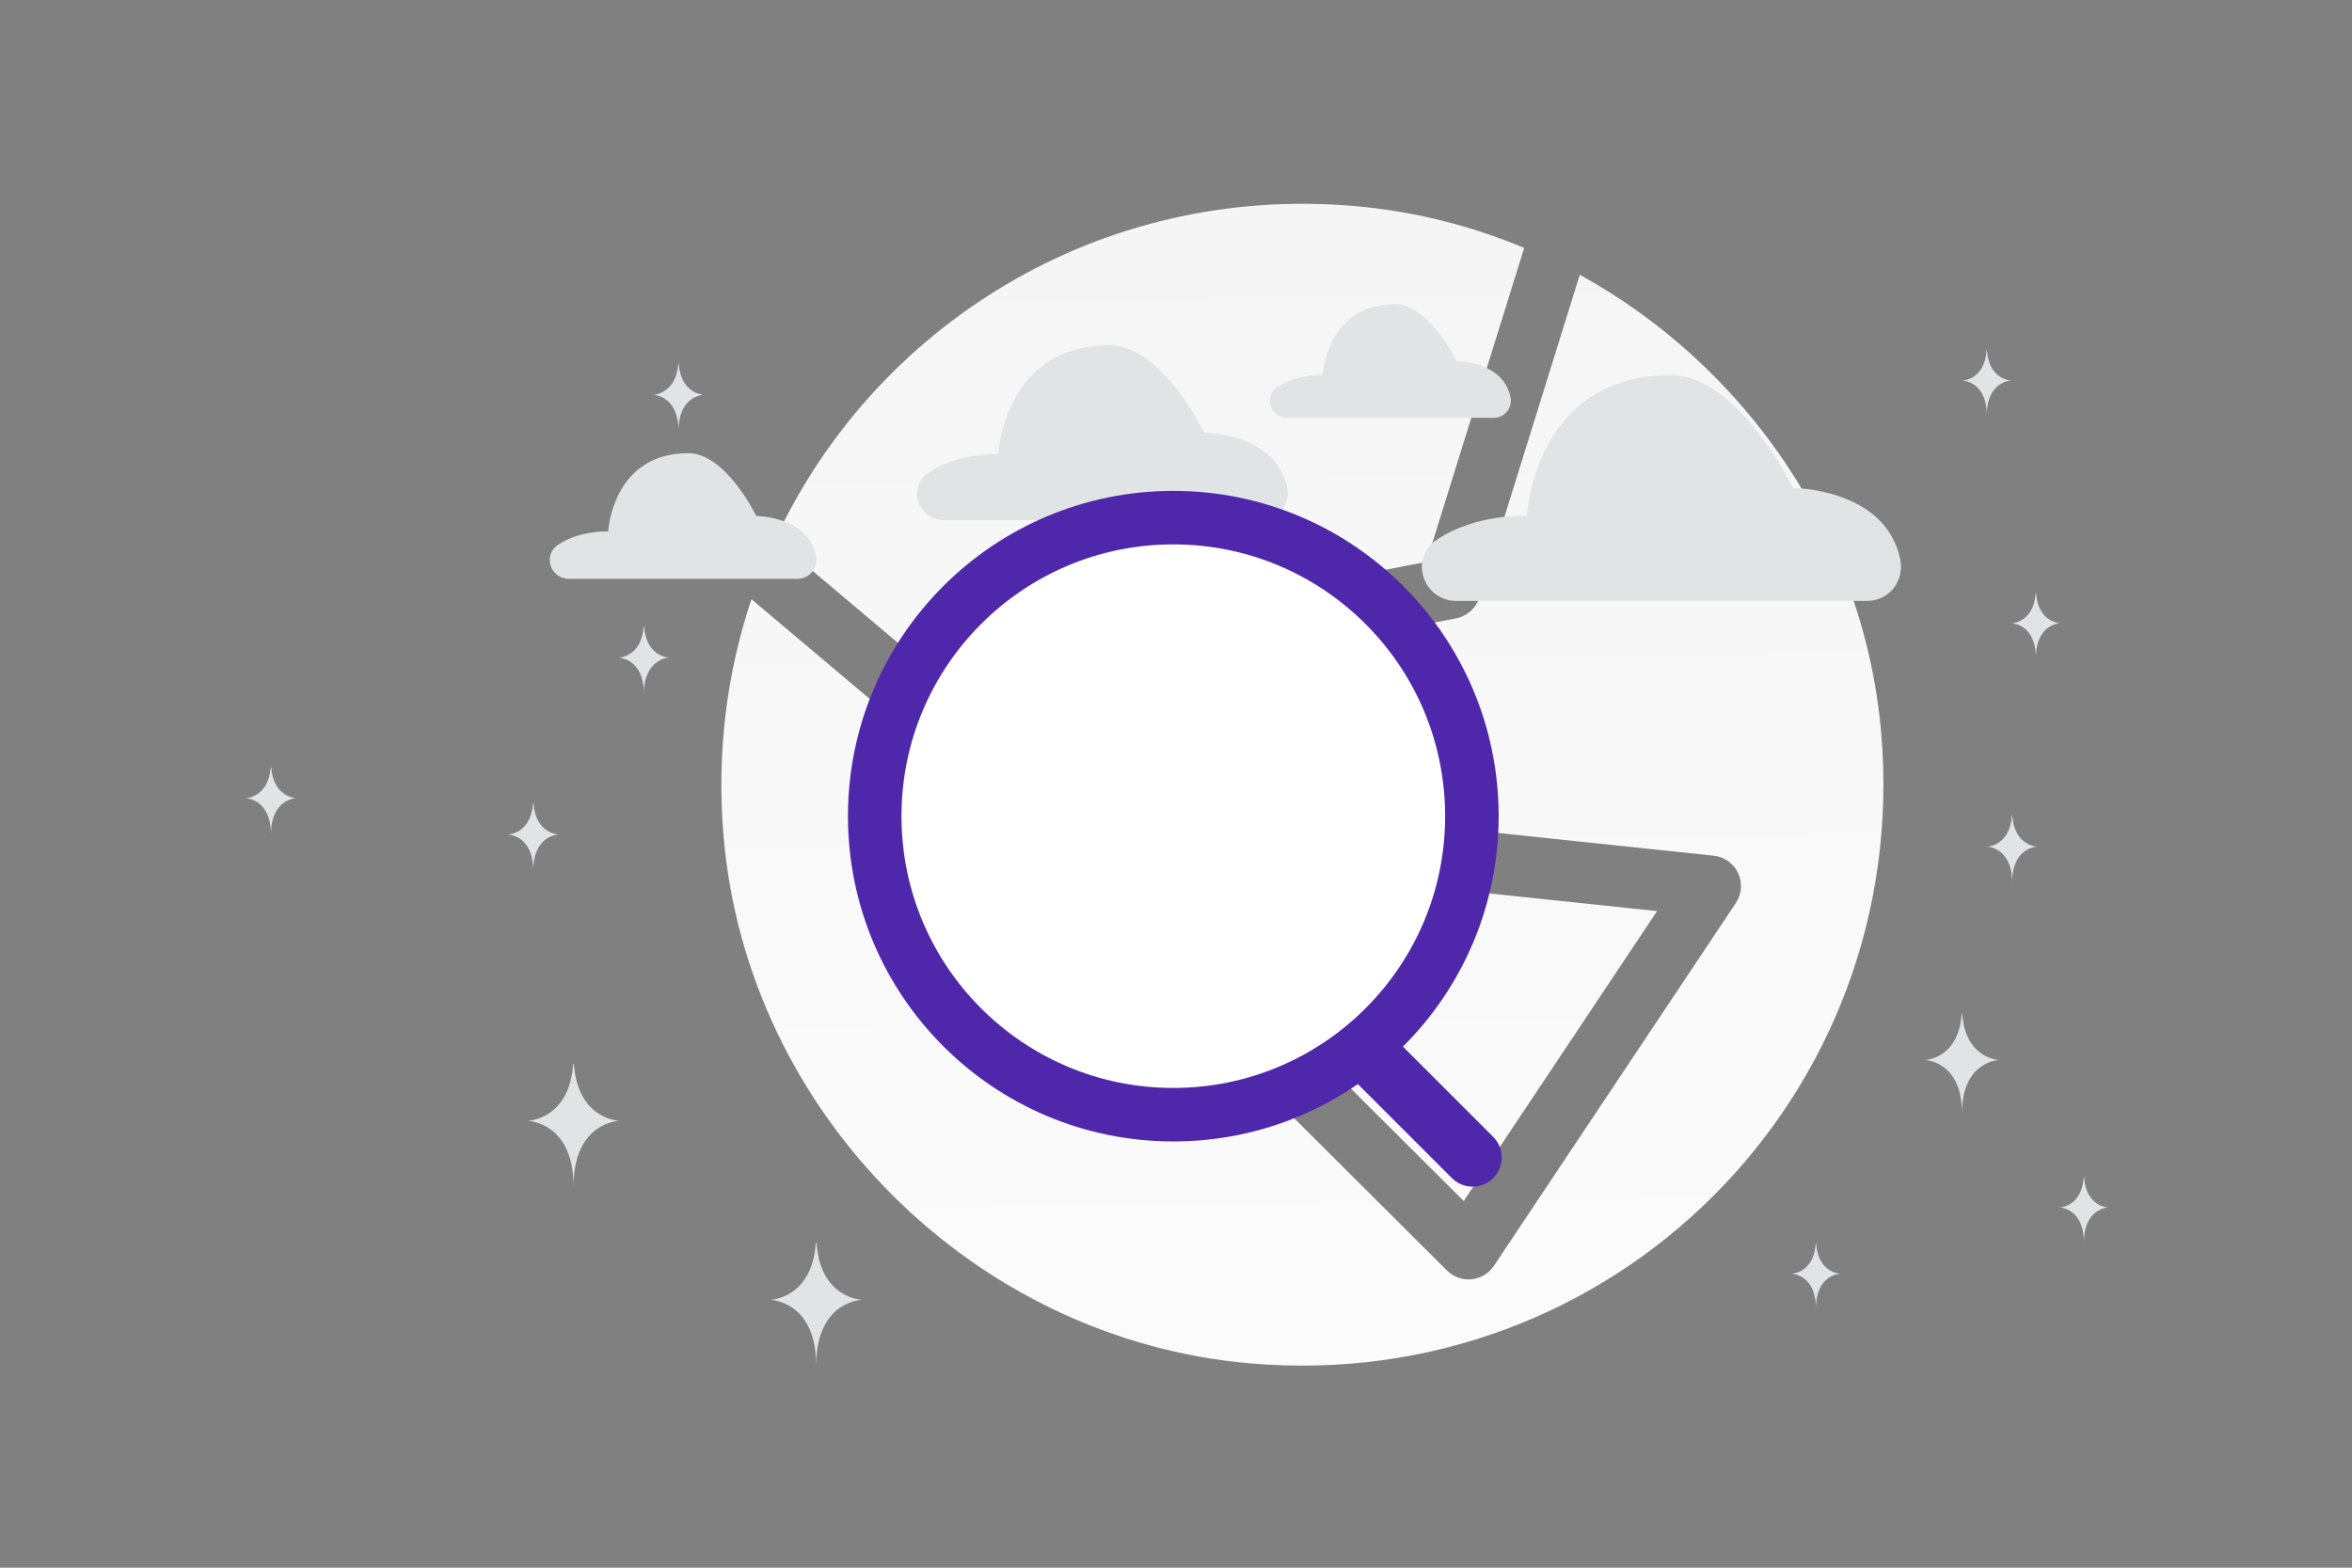 <svg width="900" height="600" viewBox="0 0 900 600" fill="none" xmlns="http://www.w3.org/2000/svg">
<rect x="0" y="0" width="900" height="600" fill="#808080" stroke="none"/>
<g clip-path="url(#clip0_1235_24692)">
<path fill-rule="evenodd" clip-rule="evenodd" d="M583.235 94.887C562.909 86.379 541.126 80.851 518.459 78.875C420.496 70.357 334.582 124.869 296.664 206.465L395.196 289.545L422.083 242.945C422.921 241.493 424.061 240.238 425.426 239.266C426.792 238.294 428.351 237.627 429.997 237.311L545.839 215.057L583.235 94.887ZM604.506 105.159L566.068 228.68C565.44 230.698 564.275 232.509 562.699 233.918C561.123 235.327 559.194 236.282 557.118 236.681L439.65 259.246L408.456 313.311C407.603 314.791 406.435 316.066 405.035 317.046C403.635 318.025 402.038 318.686 400.355 318.981C398.672 319.276 396.945 319.198 395.295 318.753C393.646 318.307 392.114 317.506 390.808 316.404L287.547 229.338C278.083 257.569 274.114 288.354 276.903 320.43C286.093 426.139 372.557 512.603 478.265 521.793C617.201 533.873 731.901 419.197 719.821 280.237C713.308 205.34 667.985 140.096 604.506 105.159ZM509.442 321.876C510.184 319.217 511.844 316.906 514.128 315.355C516.411 313.803 519.17 313.11 521.916 313.4L655.741 327.498C657.74 327.708 659.651 328.431 661.29 329.597C662.928 330.762 664.237 332.33 665.091 334.15C665.946 335.97 666.316 337.98 666.166 339.984C666.016 341.989 665.351 343.921 664.236 345.594L571.653 484.469C570.695 485.906 569.431 487.112 567.951 488.002C566.471 488.891 564.812 489.442 563.094 489.613C561.376 489.785 559.641 489.573 558.014 488.993C556.388 488.414 554.91 487.481 553.687 486.262L488.012 420.792C486.543 419.327 485.49 417.498 484.962 415.492C484.434 413.485 484.45 411.375 485.008 409.377L509.442 321.876ZM529.288 337.669L509.349 409.074L560.106 459.673L634.082 348.708L529.288 337.669Z" fill="url(#paint0_linear_1235_24692)"/>
<path d="M219.339 407.186H219.594C221.108 428.636 237.061 428.966 237.061 428.966C237.061 428.966 219.47 429.31 219.47 454.095C219.47 429.31 201.879 428.966 201.879 428.966C201.879 428.966 217.825 428.636 219.339 407.186ZM246.327 239.716H246.468C247.301 251.529 256.086 251.71 256.086 251.71C256.086 251.71 246.399 251.9 246.399 265.548C246.399 251.9 236.712 251.71 236.712 251.71C236.712 251.71 245.493 251.529 246.327 239.716ZM760.183 134.105H760.319C761.121 145.473 769.575 145.648 769.575 145.648C769.575 145.648 760.253 145.83 760.253 158.965C760.253 145.83 750.93 145.648 750.93 145.648C750.93 145.648 759.381 145.473 760.183 134.105ZM769.867 312.17H770.006C770.831 323.855 779.521 324.035 779.521 324.035C779.521 324.035 769.938 324.222 769.938 337.724C769.938 324.222 760.355 324.035 760.355 324.035C760.355 324.035 769.042 323.855 769.867 312.17ZM694.807 475.944H694.943C695.745 487.311 704.199 487.486 704.199 487.486C704.199 487.486 694.877 487.668 694.877 500.804C694.877 487.668 685.554 487.486 685.554 487.486C685.554 487.486 694.005 487.311 694.807 475.944ZM103.615 293.495H103.756C104.589 305.308 113.374 305.49 113.374 305.49C113.374 305.49 103.687 305.679 103.687 319.328C103.687 305.679 94 305.49 94 305.49C94 305.49 102.781 305.308 103.615 293.495ZM312.184 475.692H312.44C313.954 497.142 329.906 497.472 329.906 497.472C329.906 497.472 312.315 497.816 312.315 522.602C312.315 497.816 294.724 497.472 294.724 497.472C294.724 497.472 310.67 497.142 312.184 475.692ZM259.563 139.092H259.703C260.537 150.904 269.322 151.086 269.322 151.086C269.322 151.086 259.635 151.275 259.635 164.924C259.635 151.275 249.948 151.086 249.948 151.086C249.948 151.086 258.729 150.904 259.563 139.092ZM750.659 388.032H750.866C752.094 405.424 765.028 405.692 765.028 405.692C765.028 405.692 750.765 405.97 750.765 426.066C750.765 405.97 736.503 405.692 736.503 405.692C736.503 405.692 749.431 405.424 750.659 388.032ZM778.976 226.993H779.112C779.914 238.361 788.368 238.536 788.368 238.536C788.368 238.536 779.046 238.718 779.046 251.853C779.046 238.718 769.723 238.536 769.723 238.536C769.723 238.536 778.174 238.361 778.976 226.993ZM797.352 450.606H797.487C798.289 461.974 806.744 462.149 806.744 462.149C806.744 462.149 797.421 462.331 797.421 475.466C797.421 462.331 788.098 462.149 788.098 462.149C788.098 462.149 796.549 461.974 797.352 450.606ZM203.978 307.392H204.118C204.952 319.204 213.737 319.386 213.737 319.386C213.737 319.386 204.05 319.575 204.05 333.224C204.05 319.575 194.363 319.386 194.363 319.386C194.363 319.386 203.144 319.204 203.978 307.392Z" fill="#E1E4E5"/>
<path fill-rule="evenodd" clip-rule="evenodd" d="M305.122 221.546H217.741C210.667 221.546 207.616 212.589 213.407 208.615L213.652 208.448C221.896 202.907 232.716 203.41 232.716 203.41C232.716 203.41 234.261 173.439 263.371 173.439C277.763 173.439 289.394 197.492 289.394 197.492C289.394 197.492 308.972 197.492 312.212 212.605C313.192 217.183 309.908 221.546 305.122 221.546ZM482.685 199.048H361.141C351.301 199.048 347.057 186.59 355.112 181.062C355.225 180.985 355.339 180.906 355.454 180.83C366.921 173.122 381.97 173.823 381.97 173.823C381.97 173.823 384.12 132.133 424.611 132.133C444.629 132.133 460.808 165.591 460.808 165.591C460.808 165.591 488.04 165.591 492.547 186.612C493.909 192.981 489.342 199.048 482.685 199.048ZM714.369 230H557.346C544.634 230 539.151 213.905 549.558 206.763C549.703 206.664 549.851 206.562 549.998 206.463C564.813 196.506 584.255 197.41 584.255 197.41C584.255 197.41 587.033 143.552 639.343 143.552C665.205 143.552 686.106 186.776 686.106 186.776C686.106 186.776 721.288 186.776 727.111 213.933C728.871 222.161 722.97 230 714.369 230ZM571.558 159.917H492.576C486.182 159.917 483.424 151.822 488.659 148.229L488.88 148.078C496.332 143.07 506.111 143.525 506.111 143.525C506.111 143.525 507.508 116.434 533.82 116.434C546.829 116.434 557.342 138.176 557.342 138.176C557.342 138.176 575.038 138.176 577.967 151.836C578.852 155.974 575.884 159.917 571.558 159.917Z" fill="#E1E4E5"/>
<path d="M563.47 442.992L523.849 403.371" stroke="#4F27AA" stroke-width="22.326" stroke-linecap="round" stroke-linejoin="round"/>
<path d="M448.969 426.627C512.07 426.627 563.224 375.473 563.224 312.372C563.224 249.271 512.07 198.117 448.969 198.117C385.868 198.117 334.714 249.271 334.714 312.372C334.714 375.473 385.868 426.627 448.969 426.627Z" fill="white" stroke="#4F27AA" stroke-width="20.479" stroke-linecap="round" stroke-linejoin="round"/>
</g>
<defs>
<linearGradient id="paint0_linear_1235_24692" x1="507.843" y1="771.974" x2="494.132" y2="-405.723" gradientUnits="userSpaceOnUse">
<stop stop-color="white"/>
<stop offset="1" stop-color="#EEEEEE"/>
</linearGradient>
<clipPath id="clip0_1235_24692">
<rect width="900" height="600" fill="white"/>
</clipPath>
</defs>
</svg>
